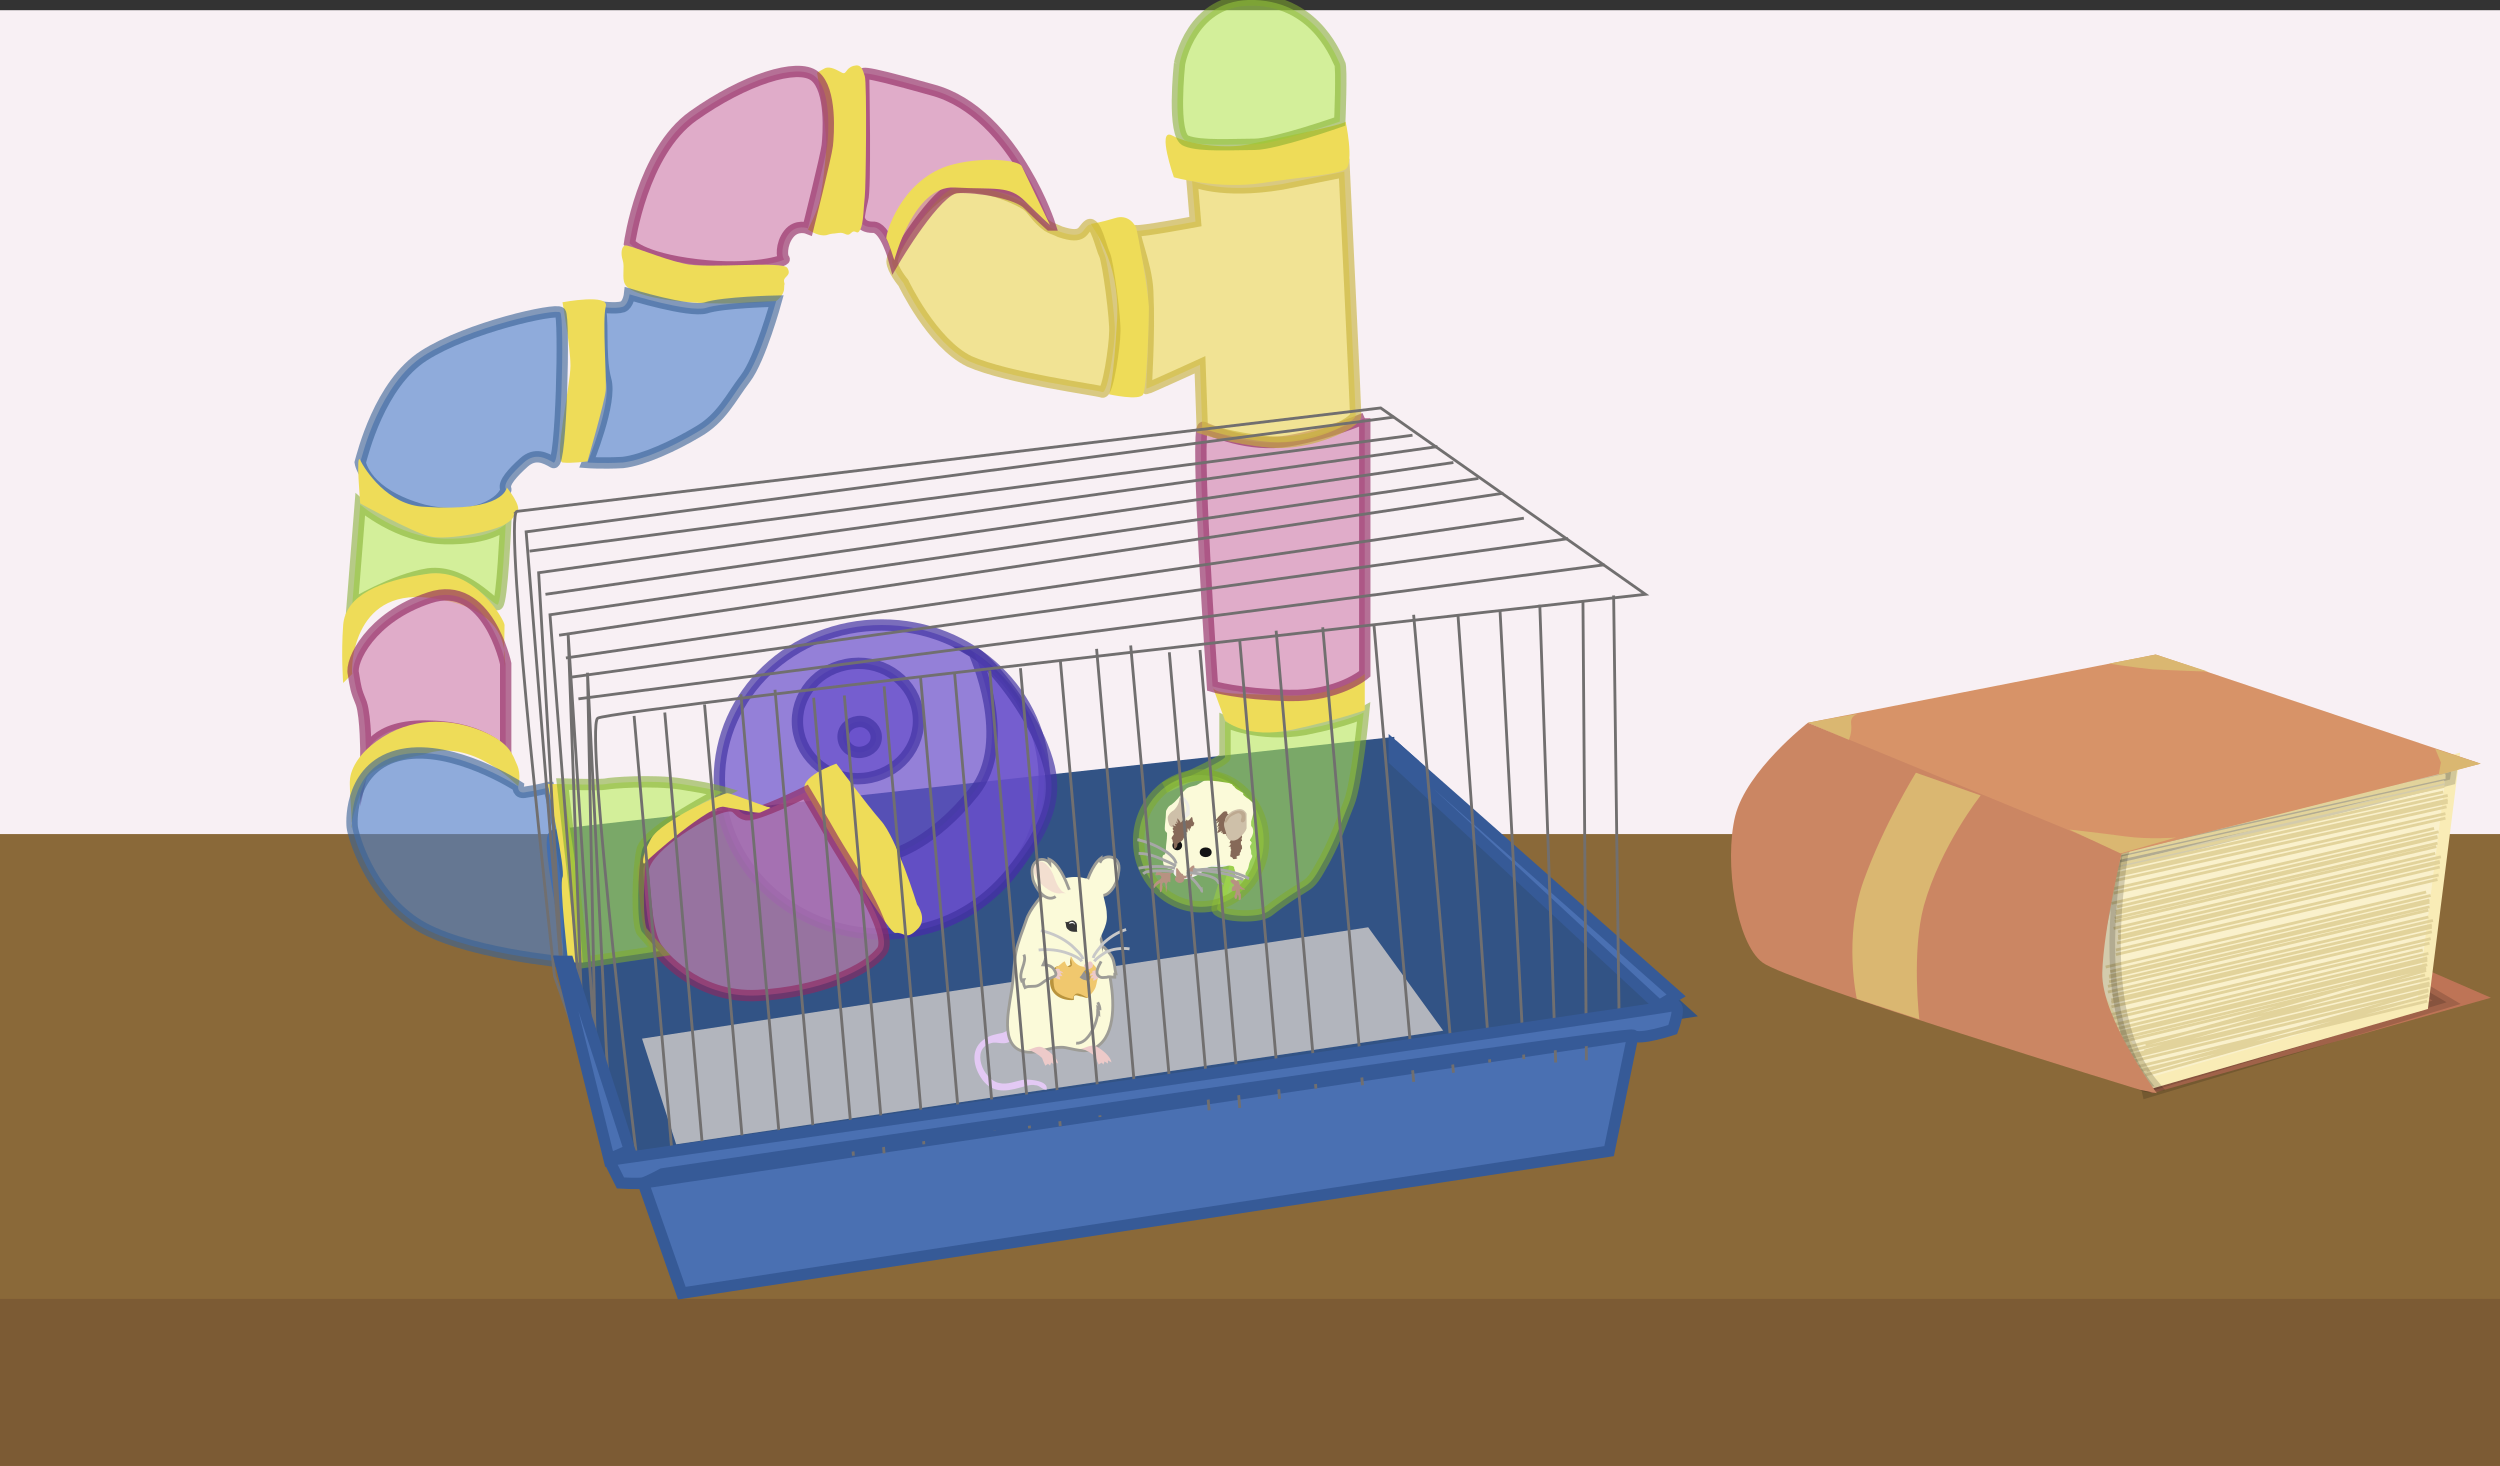 <svg xmlns="http://www.w3.org/2000/svg" id="Capa_1" x="0" y="0" version="1.0" xml:space="preserve" viewBox="0 0 220 129"><rect x="0" y="0" width="220" height="129" fill="#333333" stroke="none"/><style>.st3,.st5{fill:#4a70b2;stroke:#365a97;stroke-miterlimit:10}.st5{opacity:.69;fill:#674fcb;stroke:#4233a3}.st6{fill:#eedc58}.st10{stroke-miterlimit:10}.st7{opacity:.63;fill:#d386b0;stroke:#8f2760}.st7,.st8,.st9{stroke-miterlimit:10}.st8{opacity:.55;fill:#b4ef50;stroke:#7fac2d}.st10,.st9{opacity:.61}.st9{fill:#eedc58;stroke:#c7b138}.st10{fill:#4e80cc;stroke:#3a6295}.st14{fill:#fbfad9}.st15{fill:#b79282}.st16{fill:#131314;stroke:#131314;stroke-width:.25}.st17{fill:#866958}.st18{fill:#cec0a9}.st21,.st23{fill:none;stroke:#a7a7a7;stroke-width:.25}.st23{fill:#fbfad9;stroke:#9d9c96}.st25{fill:#b9943d}.st28{fill:#edcac9}.st33{fill:none;stroke-width:.25;stroke:#716f6f;stroke-miterlimit:10}.st35{opacity:.16;stroke:#000}</style><switch><g><path fill="#f8f0f4" d="M0 .9h220v129H0z"/><path fill="#8a6939" d="M0 73.4h220v56.5H0z"/><path fill="#7c5b34" d="M0 114.3h220v15.6H0z"/><path d="M122.7 65.7l-73.4 8 .2 1.8 74.2-8.9z" class="st3"/><path fill="#325385" stroke="#325385" stroke-miterlimit="10" d="M122.2 65.4l26.1 23.7-92.3 14-5.5-17.7s-2.6-11.9-1.7-11.9c.9-.2 73.4-8.1 73.4-8.1z"/><ellipse cx="77.6" cy="68.6" class="st5" rx="14.3" ry="13.6"/><path d="M80.8 62.9c.3 2.8-1.8 5.3-4.8 5.6-2.9.3-5.5-1.7-5.8-4.5-.3-2.8 1.8-5.3 4.8-5.6 2.9-.3 5.5 1.7 5.8 4.5zm4.9-5.5s3.6 7.8 0 12.3c-3.6 4.5-6.9 5.4-6.9 5.4l.8 6.9s5.4-.1 9.6-5.5c4.3-5.3 3.7-8.1 2.3-11.4-1.5-3.3-4.4-6.9-5.8-7.7z" class="st5"/><path d="M74.2 65c-.1-.8.5-1.4 1.3-1.5.8-.1 1.5.5 1.6 1.2.1.8-.5 1.4-1.3 1.5-.8.1-1.5-.4-1.6-1.2z" class="st5"/><path d="M70.9 69.7s7.2 12.6 7.9 12.4c.8-.1.9.7 1.9-.3 1-.9 0-2.2 0-2.2s-1.8-5.9-3.2-7.4c-1.3-1.5-3.9-5-3.9-5s-3.5 1.2-2.7 2.5z" class="st6"/><path d="M58 83.7s3.1 4.2 8.7 3.9 9.7-2.3 10.9-3.9-3.4-8.3-4.3-9.9c-.9-1.6-2.4-4.1-2.4-4.1s-4.2 2.1-5.2 2c-1-.2-.6-1.2-2.4-.6-1.8.6-6.9 3.7-6.7 5.7s.3 5.7 1.4 6.9z" class="st7"/><path d="M102.5 69.3s5.3-2.3 5.3-2.7v-3.1s3 1.4 7 .7c4-.8 5.2-1.5 5.2-1.5s-.6 6.3-1.3 8c-.7 1.7-1 2.8-2.1 4.9-1.7 3.1-1 1.5-5 4.6-1 .7-4.6.4-4.5-.3s3.3-9.3 1.2-10.7c-1.9-1.5-3.4-1.2-5.8.1z" class="st8"/><path d="M106.7 60.4l1.1 3s1.8 1.7 6 .8c4.1-.9 6.3-1.7 6.3-1.7v-3.2s-2.5 2-6.7 1.9c-4.2-.2-6.6 0-6.7-.8z" class="st6"/><path d="M120.1 36.8v22.5s-2.3 2-6.7 1.9c-4.4-.1-6.7-.8-6.7-.8s-1.6-23.1-.8-22.8c.7.3 4 1.8 7.5 1.2 3.5-.6 6.7-2 6.7-2z" class="st7"/><path d="M118.3 15.1s1 20.7 1 21.4c.1.7-4 2.7-7.5 2.4-3.4-.3-6-1.2-6-1.2l-.2-5.6s-4.6 2.1-4.7 2.1c-.1 0 .3-4.5.1-8.6-.1-2.4-1.5-5.4-1-5.3.4.1 5.2-.8 5.2-.8l-.3-3.6s2.5 1.2 7.9.3l5.5-1.1z" class="st9"/><path d="M96 19.7c0 .2 2.6 3.2 2.3 8.5s-.7 6.5-.7 6.5 2.7.6 3 0c.3-.6.5-5.8.5-7.7-.1-1.9-1-6.5-1.1-6.9-.1-.3-.7-1.3-1.9-.9-1.3.4-2.1.5-2.1.5z" class="st6"/><path d="M79.5 24.9s2.5 5.3 5.8 6.9c3.4 1.5 11.2 2.5 11.7 2.7.5.2 1.1-4.2 1.1-5.2.1-1-.6-6.3-.9-6.9-.3-.6-.8-3-1.4-2.6s-.4 1.3-2.5.6c-.4-.2-.8-.3-1.1-.5-1-.7-1.3-1.5-1.9-1.9-.8-.5-5.2-2.7-7.7-.8-2.5 1.9-4.1 5.1-4.1 5.8s1 1.9 1 1.9z" class="st9"/><path d="M92.4 19.8s-.7-2.2-2.2-4.7c-1.7-2.9-4.4-6.2-8.2-7.2-7.1-2-6-1.4-6-1.2s.2 10.1-.1 10.9c-.2.8-.3 1.5-.3 1.5s0 .9 1.2.9c1.1-.1 1.9 2.9 1.9 2.9s3.7-6.3 5.5-6.4 5.4.5 6.3 1.5c.9.9 1.9 1.8 1.9 1.8z" class="st7"/><path d="M83.4 14.6C79.2 16 77.9 20.7 78 21c.2.3.7 1.9.7 1.9s1.7-6.6 5.3-6.4 4.8-.2 6.2 1.2c1.4 1.4 2.2 2.1 2.2 2.1s-2.2-4.6-2.5-5.2c-.3-.5-3.5-.9-6.5 0zm-12.3 5.6c.3.2 1 .6 1.6.5.6-.2.5-.1 1.1-.2.6-.1.7.4 1.1 0 .4-.4.5.3.8-.3.3-.5.3-2.1.4-2.9s.2-10 0-10.6-.3-1.1-1-.9c-.7.2-.6.8-1 .6-.4-.2-1-.6-1.5-.4-.4.2-.7.4-.7.4s.8 4.9.8 5.9c.1.9-.4 5.1-.7 5.8-.2.7-.9 2.1-.9 2.1z" class="st6"/><path d="M55.4 21.4s1.1-8 5.6-11.2 9.2-4.7 10.7-3.5 1.2 5.2 1.1 6.1c-.1.9-1.7 7.3-1.7 7.3s-1-.4-1.7.5-.6 2.1-.4 2.2c.2.1-2.7 1.1-7.7.5s-5.9-1.9-5.9-1.9z" class="st7"/><path d="M68.3 26.5s.7-.5.7-1.1.1-.2 0-.6c-.1-.5.7-.5.3-1.2-.3-.7-7.2.1-9.1-.4-1.9-.4-4.9-1.7-5.2-1.6s-.4.7-.2 1.3c.2.6-.1 1.6.2 2.1.2.5 1.7 1.3 5.7 1.6s7.6-.1 7.6-.1z" class="st6"/><path d="M52.7 27s1.5.2 2.1 0c.5-.2.6-1.1.6-1.1s5.2 1.6 6.7 1.2c1.5-.5 6.2-.6 6.2-.6s-1.4 5.1-2.7 6.8c-1.3 1.7-2.1 3.5-4.2 4.7-2 1.2-4.8 2.5-6.6 2.7-1.8.1-3.1 0-3.1 0s2.2-5.3 1.6-7.3c-.6-2.2-.1-5.9-.6-6.4z" class="st10"/><path d="M49.5 26.6s4.2-.8 3.8.4c-.3 1.2.1 6.4 0 7.4s-1.6 6.2-1.6 6.2-1.4.2-2.2.1c-.8-.2.7-6.8.7-8.5s-.7-5.6-.7-5.6z" class="st6"/><path d="M31.7 40.7c.2-.7 1.7-6.9 5.6-9.4s11.6-4.2 12-3.8c.4.3.1 13.6-.6 13.2-.7-.4-1.6-.9-2.6 0s-1.8 1.8-1.6 2.3c.2.5-1.9 3.1-7.2 1.9-5.2-1.4-5.6-4.2-5.6-4.2z" class="st10"/><path d="M31 53.2l.7-8.8s3.3 2.9 7.4 3c4.2.1 5.4-1.3 5.4-1.3s-.3 6.8-.7 7.1c-.3.2-2.9-3.1-6.1-2.7-3.1.5-6.7 2.7-6.7 2.7z" class="st8"/><path d="M44.6 42.9s1.4 1.7.9 2.2c-.5.5-.2.5-1 1-.8.6-5.1 1.5-6.7 1.1-1.6-.4-6.1-2.9-6.1-2.9s-.4-4.6 0-3.8c.4.8 2.4 4 5.7 4.1 7 .5 7.2-1.7 7.2-1.7zM31 59.3c-.1-.3-.1-7.5 6.7-6.7s6.8 4.5 6.7 5.8 0-3 0-3.4-2.6-5.1-6.8-4.5-7.2 1.9-7.4 4.5c-.2 2.6 0 5.1 0 5.1l.8-.8z" class="st6"/><path d="M44.5 66.4v-8s-1.6-7.5-6.7-5.8c-5.2 1.7-7 5.6-6.7 6.7.2 1.2.2 1.4.7 2.6.4 1.2.4 4.5.4 4.5s.6-2.7 5.6-2.5c5 .1 6.7 2.5 6.7 2.5z" class="st7"/><path d="M30.8 68.6s0-2.2 3.5-4.1c3.1-1.6 6.3-1 8.5 0 2.1 1 2.3 1.9 2.7 2.8.4.9.1 1.9.1 1.9s-4.1-4.4-8.3-2.8c0 0-4.4.7-5.1 2.2-.7 1.5-1.3 3.8-1.3 4.2.2.5-.2-3.5-.1-4.2z" class="st6"/><path d="M48.3 69.3s1.6 6.4 1.7 9.9c.1 3.5 0 5.5 0 5.5s-9.5-.8-13.5-3.5-5.4-7.6-5.5-8.4-.1-5.5 4.4-6.4 10.2 2.8 10.2 2.8-.1.7.7.5c.8-.1 2-.4 2-.4z" class="st10"/><path d="M48.2 69h1.3s1.2 6.9 1.2 7.9c0 1.1.6 7.8.6 7.8H50s-.8-7-.5-7.5-1.3-8.2-1.3-8.2z" class="st6"/><path d="M53.3 69c.4-.1 4.1-.4 6.7 0 2.6.4 3.6.7 3.6.7s-6.7 3.4-7.1 5.1c-.4 1.7-.5 6.6 0 7.2.5.6 1.5 1.7 1.5 1.7l-6.7 1L49.5 69s3.4.1 3.8 0z" class="st8"/><path d="M67.8 71.1s-.1-.1-.3-.1c-.9-.3-3.2-1.2-3.5-1.2-.4 0-5.8 2.4-6.7 4-.9 1.6-.8 2.5-.5 2.1.3-.4 5.7-5.1 6.9-4.9 1.2.2 2.9.6 3.2.5" class="st6"/><path d="M147.5 87.6l-24.8-21.9v1.2L146 88.5z" class="st3"/><path fill="none" d="M115.2 108.5l-3.6-40.3m3.6 40.3l-3.6-40.3m3.6 40.3l-3.6-40.3m3.6 40.3l-3.6-40.3m3.6 40.3l-3.6-40.3m3.6 40.3l-3.6-40.3"/><path d="M56.6 104.1l3.4 9.7 81.6-12.5 2.1-10.2z" class="st3"/><path fill="#b2b5bd" d="M56.5 91.4l3 9.3 67.5-10-6.6-9.1z"/><ellipse cx="105.7" cy="74" class="st8" rx="5.5" ry="5.8"/><path fill="#f2f0ee" d="M103.3 76.9c-.1-.1-.3-.9-.2-1.2.1-.3.1-.6.1-.8s-.2-1.5-.1-1.8c.1-.3.1-.3.4-.6.3-.2.5-.3 1.1-.5.5-.2 1.8-.4 2.2-.4.4 0 .4-.2.7.1.3.3.3.9.4 1.1 0 .2.4 1.1.6 1.6.2.5.4 1.4 0 1.6-.4.2-.8.3-1.2.3s-.8-.1-1.1.1c-.3.2-.3.3-.8.6-.4.2-1.1.5-1.5.3-.5-.1-.6-.4-.6-.4z"/><path d="M102.3 75.6v-.2c0-.1.1-.2.2-.2.1-.2.1-.3.1-.5 0-.4.1-.8.1-1.2v-.2l-.1-.1c-.1-.1-.1-.2-.1-.3 0-.4.1-.9.1-1.3 0-.1 0-.3.1-.4.1-.2.2-.3.4-.4.4-.3.7-.7 1-1.1l.3-.3c.3-.2.6-.2.9-.3.2-.1.3-.2.5-.3.1-.1.3-.1.5-.1.6 0 1.2.1 1.8.2.1 0 .2.1.3.1.1.1.1.2.2.2.1.2.3.3.5.4.1.1.2.1.3.2v.1c0 .1.2.2.3.3.2.1.4.3.6.5.1.1.1.1.1.2v.4c-.1.3-.2.6-.3 1v.3c0 .1 0 .1.1.2.2.4 0 .8-.2 1.1v.1s.1 0 .1.1c.1 0 0 .2 0 .2s-.1.1-.1.2.1.3.1.4v.2c0 .1.1.2.1.2 0 .2-.2.4-.2.5-.1.2-.1.5-.2.7-.1.2-.2.3-.2.4v.3c0 .1-.1.2-.3.2h-.1c-.1 0-.3 0-.4.1-.1 0-.2-.1-.2-.2s.1-.2.1-.3c0-.2 0-.4-.1-.6v-.1s-.1-.1-.2-.1c-.5-.1-.9-.1-1.4-.1-.6.1-1.1.3-1.6.6-.3.2-.6.4-1 .5-.4.1-.9-.2-.9-.5v-.2c-.1-.1-.2 0-.2 0-.3 0-.6 0-.7-.3-.3 0-.2-.3-.3-.6z" class="st14"/><path d="M103 76.9v.5c0 .2 0 .3-.1.2-.1-.1-.3.2-.2.4 0 .2-.1.7-.1.5s0-.7-.1-.8-.3 0-.2.3c0 .2-.1.6-.2.5-.1-.2 0-.8 0-.8s-.2.1-.4.3c-.1.2-.4.3-.3.1.1-.2.3-.5.5-.6s.3-.2.3-.3c0-.1-.1-.2-.2-.2s-.4.1-.3-.1 0-.3.3-.2c.3.1.3.1.5.1h.3c.2 0 .3-.1.4 0l-.2.1z" class="st15"/><ellipse cx="106.1" cy="75" class="st16" rx=".4" ry=".3"/><circle cx="103.6" cy="74.4" r=".3" class="st16"/><path d="M108.3 75.4c.1 0 .2.1.2.2.2 0 .3 0 .4-.1-.1 0-.1-.1-.1-.1s.1-.1.2-.1.1-.1.1-.1v-.1c0-.1.1-.1.1-.2v-.1l.1-.1v-.1c0-.1 0-.2-.1-.3v-.2s0-.1.1-.1c0-.1-.1-.2 0-.3v-.1c0-.1-.1-.1-.1-.2s.1-.1.1-.2-.1-.1-.2-.1c-.1-.1 0-.2 0-.3 0-.1-.2-.2-.2-.3v-.2c-.1-.1-.3-.1-.4-.2-.1-.1 0-.2 0-.3-.1-.2-.4-.1-.5-.2v-.1c0-.1-.1-.1-.2-.1s-.2.1-.2.1l-.4.4c-.1.1-.1.2-.2.2-.1.1-.1.2-.2.3.1-.1.2-.1.4-.2-.1.1-.2.2-.2.3.1-.1.2-.1.3-.2-.1.2-.1.3-.2.5.1 0 .1-.1.2-.1-.1.1-.1.2-.2.3.1 0 .1-.1.2-.1-.1.1-.1.2-.2.4.1 0 .3-.1.4-.2 0 .1 0 .2-.1.2.1 0 .2 0 .2-.1v.2h.3c0 .1 0 .1.1.2h.1c.1 0 .1.1.1.2s0 .1.1.1c0 .1-.1.2-.1.3h.1c0 .1 0 .2-.2.3h.1c.1 0 .1 0 .1.1v.1s0 .1.1.1c-.1 0-.1.1-.1.1v.1c0 .3-.1.3 0 .4 0 0 .1.1.2.1v.1h.1" class="st17"/><path d="M104.4 76.6c.2-.1.4-.3.5-.4.1 0 .1-.1.2 0v.1c0 .1.1.1.1.2 0 .2-.3.3-.3.5v.1s-.1.1-.2.1-.3 0-.4.1h-.1v.1c0 .2-.2.3-.4.3s-.4-.2-.4-.3v-.1c0-.1.1-.1.1-.1v-.7c0-.1 0-.1.1-.1.1.1.2.3.3.4l.1.1h.1v.1c.1.1.3.1.4 0h.3" class="st15"/><path d="M108.4 71.4c.2-.1.5-.2.7-.2.3 0 .5.2.6.4v1.3c-.1.3-.3.5-.5.7-.1.1-.3.3-.4.3-.2.1-.4.1-.6 0-.2-.1-.3-.4-.3-.6-.1-.4-.3-.7-.1-1.1 0-.3.3-.6.6-.8z" class="st18"/><path fill="#bda990" d="M108.1 72.1c.1-.2.3-.3.5-.4.2-.1.4-.2.5-.1.2.1.2.3.1.5v.2c.1.1.2.1.3 0 .1-.1.1-.2.1-.3 0-.2 0-.4-.1-.5-.2-.2-.5-.2-.8-.1s-.5.3-.7.5c-.1.1-.2.3-.2.4 0 0 0 .1.1.1"/><path fill="#edece6" d="M104.4 71.1c0-.2-.1-.4-.2-.6-.1-.2-.2-.3-.3-.5.2.1.4.2.5.4.2.2.3.5.3.8v.5c-.1.1-.5.5-.5.2 0-.1.1-.3.1-.4.1-.1.1-.3.1-.4z"/><path d="M102.8 71.8c.1-.2.3-.4.5-.5.3-.3.5-.7.5-1.1.1 0 .2.2.2.3.1.2.1.3.1.5.1.4 0 .9-.1 1.3 0 .1 0 .1-.1.2s-.2.2-.3.2c-.3.1-.5.2-.7-.1-.1-.3-.2-.6-.1-.8z" class="st18"/><path d="M104.9 71.9c-.1 0-.1.1-.2.2s-.1.1-.2.1-.1-.1-.1-.1c0 .1-.1.2-.2.2 0-.1-.1-.1-.1-.2 0 .1-.1.2-.2.3-.1-.2-.2-.3-.3-.4 0 .1 0 .3.1.4-.1 0-.2-.1-.2-.2 0 .1 0 .2.1.3h-.2c0 .1 0 .1.1.2-.1 0-.2 0-.3-.1 0 .1 0 .1.1.2-.1 0-.1.1-.1.1 0 .1 0 .1.1.2-.1 0-.1.1-.1.1s.1.1.1.2-.2.2-.2.4c.1.1.1.2.1.3.1.1.1.3.1.5 0 .1.2.1.2 0 .1-.1.1-.2.1-.2s0-.2.1-.2c.1-.1.2-.1.3-.2.1-.1.2-.2.1-.3l.1.1v-.4c0 .1.1.1.2.1v-.3s.1 0 .1.1v-.4c.1 0 .1.1.1.1 0 .1.1.1.1.1v-.2h.1v-.1c0-.1.1-.1.2-.1 0 0 .1-.2.1-.3-.2-.1-.1-.3-.2-.5z" class="st17"/><path d="M109.2 78c.1.1.2.2.3.2 0 0 .1.1 0 .1s-.3 0-.4-.1c0 .2 0 .4.1.5v.4c0 .1-.1.1-.2.1v-.1c0-.2 0-.3-.1-.4 0 .1 0 .3-.1.4h-.1c-.1-.1-.1-.3 0-.4 0-.1.1-.3 0-.4 0 .1 0 .1-.1.1h-.2v-.1c0-.1 0-.2.1-.3 0 0 .1 0 .1-.1 0 0 0-.1-.1-.1l-.1-.1-.1-.1v-.1c0-.1.1-.1.1-.1h.2c.1 0 .1.1.2.1h.1c.2 0 .1.4.3.5z" class="st15"/><path d="M105 76.5c.5.1 1.1.1 1.6.2.9.1 1.9.3 2.8.7" class="st21"/><path d="M105 76.7c.3-.1.6-.2 1-.2 1.3-.1 2.7.2 3.9.8-.1 0-.2-.1-.3-.1m-5.2-.2c.5.2.8.6 1.1 1 .1.1.1.2.2.2 0 .1.1.2 0 .3m-2.2-2.5c-.1-.4-.4-.7-.8-1-.8-.5-1.6-.9-2.6-1.1h.2m3.2 2.3l-.6-.3c-.9-.4-1.7-.8-2.7-.8h.1m3.1 1.3c-1-.2-2.2-.2-3.2 0m3.1.3c-.8-.1-1.5-.1-2.3 0-.1 0-.3.1-.4.2m3.8-.1c.7 0 1.3.1 2 .3.3.1.6.2.8.5 0 0 0 .1.1.1h.1s-.1-.1-.1 0" class="st21"/><path fill="#e3c9f4" d="M89.2 89.9c-.3.5-.4.8-1 1-.5.1-1.1.2-1.5.5-1.3.8-1.1 2.3-.4 3.4.9 1.4 2.1 1.3 3.5.9.4-.1.9-.3 1.3-.2.4 0 .6.4 1 .4.2-.8-1.4-.9-1.9-.9-.8.1-1.5.5-2.3.3-1.4-.3-2.5-3-.7-3.5.6-.2 1.2.3 1.9-.3"/><path d="M92.4 78c-.7.8-1.8 2-2.1 3-.3.9-.7 1.8-.9 2.8-.2 1.2-.2 2.3-.4 3.5-.3 1.9-1.1 5.3 1.7 5.3 1 0 2.1-.6 3.1-.4 1.1.2 2 .6 3-.3 1.5-1.3 1.2-4.5.8-6.3-.2-1-.5-2-.7-2.9-.3-1-.4-2.2-.9-3.2m-.6-1.1c.2-.8.7-2.3 1.5-2.9 0 .1 0 .3-.1.4.2-.5.8-.6 1.2-.4.6.3.5 1 .4 1.5-.1.8-.9 2.2-1.8 1.7" class="st23"/><path d="M94.6 84.2c-.4-.2-.5.4-.4.7-.2.1-.4.3-.6.3-.3 0-.4-.3-.7-.1-.4.2-.5 1-.5 1.3 0 1.1 1 1.7 2.1 1.6-.1-.7.4-.3.7-.3.4.1.6.3.7-.3.2-.6-.2-2.2-.6-2.7" class="st25"/><path fill="#f0c86e" d="M96.6 86.1c.2-.7-.2-1.1-.7-1.5-.7-.6-.9-.6-1.7-.4 0 .2.2.6.1.8-.3.3-.5-.1-.6-.4-.3.1-.4.4-.8.5.2.5-.2.5-.2.8 0 .2 0 .8.1 1.1.2.5 1 .8 1.6.9.2-.8.7-.4 1.3-.1.2-.2.5-.5.6-.7.2-.3.2-.7.3-1"/><path fill="#939393" d="M95.1 85.9c.2-.2.5-1.1.8-.2.3.7-.5.7-.9.3"/><path d="M95.4 85.5c.2.2.3.5.2.8l.3-.1c.1-.4 0-1-.5-.7" class="st25"/><path d="M96.8 85.5c-.2-.1-.7-.2-.7.1h.2c-.2 0-.4.1-.4.3.1-.1.2-.1.3-.1-.1.1-.2.2-.2.3.1 0 .2 0 .3-.1-.1.1-.1.2-.1.3.2 0 .4-.3.7-.3" class="st28"/><path d="M92.3 79.4c-.5 1-.1 2.2.6 3 .3.4.7.7 1 1.1.3.4.4.9.7 1.2.4.4.9.5 1.5.2.6-.4.3-.9.4-1.4.2-1.1 1-1.9.9-3 0-.8-.4-1.8-.3-1.8-.1-.3-1.3-1.5-1.6-1.4 0 0-1.9-.7-3.9 1.2" class="st14"/><path d="M92.6 85.4c.2-.1.6-.3.7 0h-.2c.2 0 .4.1.5.3-.1-.1-.2-.1-.3-.1.1.1.1.2.2.3h-.3c.1.1.1.2.1.3-.2 0-.5-.2-.7-.3" class="st28"/><path d="M94.1 78.3c-.3-.8-.9-2.3-1.8-2.7 0 .1.1.3.1.4-.3-.4-.8-.5-1.2-.2-.5.4-.4 1-.3 1.6.2.7 1.1 2.1 2 1.5M90.1 84c.3.7-.5 1.5-.2 2.3 0 0 .1-.1.2-.1-.1.2 0 .5.1.7.4-.2.8 0 1.2-.2.4-.2.6-.5 1-.6.4-.2.7-.2.4-.7-.2-.4-.6-.5-1-.5.1-.2.2-.4.2-.6" class="st23"/><path fill="#edcac9" d="M94 78.6c-.7.1-1.1-1-1.3-1.6-.2-.5-.9-1.6-1.5-1-1 .9 1.3 2.9 2.2 2.6" opacity=".56"/><path d="M97.1 83.3c.3.3.6.6.8 1 .2.5.2 1 .3 1.4 0 0-.1 0-.1-.1v.4c-.3 0-.5-.1-.7 0-.2 0-.5.1-.7-.1-.4-.3 0-.9.2-1.3" class="st23"/><path d="M95.9 84.6c.3 0 .4.5.1.6-.2.2-.7 0-.6-.3" class="st28"/><path fill="#363636" d="M94.8 82c-.1-.3.1-.7-.2-.9-.3-.3-.6.2-.9 0 .2.2 0 .5.3.7.2.2.4.2.7.2"/><path fill="#fff" d="M94.6 81.4c0-.4-.6-.3-.5-.1.2-.1.4-.1.5.1"/><path fill="none" stroke="#c8c8c8" stroke-width=".25" d="M95.2 84.6c-.2-.3-.9-.6-1.2-.7-.8-.3-1.8-.4-2.6-.3m3.9.8c-.1-.4-.7-.9-1-1.2-.7-.6-1.7-1.1-2.7-1.3m4.7 2.7c.2-.3.7-.6 1-.8.6-.3 1.4-.4 2.1-.3m-3.2.8c.1-.4.6-.9.8-1.2.6-.6 1.4-1.1 2.1-1.3"/><path d="M90.1 92.4c.6.1 1.1-.5 1.7-.2.4.2 1.3.9 1.3 1.4-.1-.1-.2-.1-.3-.2v.3c-.1-.1-.2-.1-.3-.2 0 .1-.1.2-.1.3 0-.1-.1-.1-.2-.2 0 .1-.2.1-.2.2-.1-.2-.2-.4-.3-.7-.3-.3-.8-.6-1.2-.7m4.3-.1c.6.1 1.1-.5 1.7-.2.4.2 1.3.9 1.3 1.4-.1-.1-.2-.1-.3-.2v.3c-.1-.1-.2-.1-.3-.2 0 .1-.1.2-.1.3 0-.1-.1-.1-.2-.2 0 .1-.2.1-.2.2-.1-.2-.2-.4-.3-.7-.3-.3-.8-.6-1.2-.7" class="st28"/><path d="M96.6 88.2c.1.2.2.4.2.7 0-.1-.1-.1-.2-.2 0 .2.1.3.1.5l-.1-.1c0 .8-.8 2.8-1.9 2.7" class="st23"/><path d="M45.5 45l76-9.1 23.3 16.4s-91 10.1-92.2 10.9c-1.2.8 3.6 40.1 3.6 40.1l-1 .6-6.4-18c0-.1-4.6-40.8-3.3-40.9zm13.8 58.3L55.8 63m6.2 40l-3.5-40.3m7 39.6L62 62m6.7 39.4l-3.5-40.3m6.5 39.9l-3.5-40.3m6.9 41l-3.5-40.3m6.2 40.1l-3.5-40.3m7 39.5l-3.5-40.3m6.7 39.4L81 59.5m6.5 40L84 59.2m6.6 40.1L87.1 59m6.2 40.1l-3.5-40.3m7 39.5L93.3 58m6.7 39.5l-3.5-40.4m6.6 40l-3.6-40.3m6.9 40.9l-3.5-40.3m6.2 40.1l-3.5-40.3m7 39.5l-3.5-40.3m6.7 39.4l-3.5-40.3m7.6 40l-3.5-40.3m8 40l-3.5-40.3m7 39.5l-3.5-40.3m6.7 39.4l-2.8-39.4m5.8 39.1L132 53.7m4.9 39.8l-1.4-40.3m4.1 40.1l-.3-40.4m3.2 38.2l-.5-38.7" class="st33"/><path d="M122.7 36.7L46.3 46.8 49.6 88l-2.2-37.6 79.1-11.1m-79.9 9.2l77.7-10.2M48 52.3l79.9-11.6" class="st33"/><path d="M130.1 42.1l-81.7 12 2.9 37.6L50 55.9l2.4 37-.7-33.7 1.9 37.9m-4.4-41.2l83.1-12.5M49.8 57.9l84.3-12.3m-83.9 14L138 47.4M50.9 61.5l90.3-11.8" class="st33"/><path d="M53.6 102.1s92.7-13.3 93.6-13.6 0 2.1 0 2.1-3 1-3.5.5c-.4-.4-85.4 12.2-85.4 12.2s-1.3.7-1.7.8-2 0-2 0l-1-2zm-4.3-17.5l4.3 17.4 1.8-.8L50 84.6z" class="st3"/><path fill="#be7456" d="M191.6 75.8l27.6 12-29.8 8.4-26.9-11.6z"/><path d="M215.3 88.2L189 96.1l-.2-.9 23.1-9z" class="st35"/><path fill="#faf1cc" stroke="#f9ecb6" d="M213.2 88.4l2.7-21.5-28.9 7.3s-4 10.2-2.2 13.6c1.7 3.4 4.5 7.5 4.5 7.5l23.9-6.9z"/><path d="M186.6 76l29-7.4.1-.7-29.2 7.2z" class="st35"/><path fill="none" stroke="#e2d39b" stroke-width=".25" d="M188.8 94.6l24.9-7m-24.8 6.6l24.8-7m-25 5.3l24.8-7.1m-24.7 6.5l24.8-7m-27.7 9.9l27.7-6.7m-27.7 6.3l27.7-6.7M186 93.8l27.7-6.7m-27.6 6.3l27.7-6.7m-27.7 6.5l27.7-6.7m-27.7 6.3l27.7-6.7m-28.1 6.4l27.7-6.7m-27.6 6.1l27.7-6.7m-27.7 6.4l27.7-6.7m-27.6 6.3l27.7-6.7M185.9 91l27.7-6.7M186 90.6l27.7-6.7m-28.2 6.4l27.7-6.7m-27.6 6.1l28.2-6.7m-28.1 6.3l28.2-6.7m-28.1 6L214 82m-28.2 6.2l28.2-6.6M185.8 88l28.2-6.6m-28.1 6.2l28.2-6.6m-28.6 6.3l28.2-6.6m-28.2 6.1l28.2-6.7m-28.1 6.3l28.2-6.6M185.6 86l28.2-6.6m-28.2 6.5l28.2-6.7m-28.1 6.3l28.2-6.7m-28.6 6.3l28.2-6.6M186.2 84l28.3-6.6m-28.3 6.2l28.4-6.6m-28.3 6l28.4-6.7m-28.3 6.3l28.3-6.7m-28.3 6.5l28.3-6.6M186.4 82l28.4-6.6M186 81.7l28.3-6.6m-28.2 6l28.3-6.6m-28.3 6.3l28.4-6.6m-28.3 6.2l28.3-6.7m-28.3 6.5l28.3-6.6m-28.2 6.2l28.3-6.6m-28.8 6.3l28.4-6.6M186 78.6l29.2-6.6M186 78.2l29.2-6.6m-29.1 5.9l29.2-6.5m-29.2 6.1l29.3-6.5m-29.2 6.3l29.2-6.5m-29.2 6.1l29.2-6.5m-29.6 6.2l29.2-6.5m-29.2 6l29.3-6.5m-29.2 6.1l29.2-6.5m-29.2 6.1l29.3-6.5m-29.3 6.4l29.3-6.6M186 74.4l29.2-6.6M185.6 74l29.2-6.5"/><path d="M187.1 74.3c-1.6 4.2-2.7 7.9-2.8 12.6-.1 3.7 2.6 9.2 5.3 8.7-4.4-5.2-3.7-14.5-2.8-20.6" class="st35"/><path fill="#d79368" d="M189.7 57.6l28.6 9.6-32.3 8.1-26.9-11.7z"/><path fill="#cb8663" d="M159.1 63.6s-5.4 4.2-6.4 8.2c-1 4.1.1 11.2 2.4 12.9 2.2 1.7 33.2 11.2 33.2 11.2l1.5.3s-4.9-6.7-4.8-10.6c.1-3.9 1.8-10.9 1.8-10.9l-1-.1-26.7-11z"/><path fill="#dab771" d="M189.7 57.6l-4.1.8s1.9.3 3.8.5c1.8.1 4.9.2 4.9.2l-4.6-1.5zm-27.9 5.5l-2.7.5 3.6 1.5s.3-.6.2-1.4c-.1-.8.7-.9.7-.9l-1.8.3zm52.5 2.8l4 1.3-3.7 1 .2-1.1zm-27.7 9.2l4.9-1.4s-2.3.2-4.5-.1c-2.2-.3-4.9-.6-4.9-.6l4.5 2.1zM174.3 70s-3.5 4.4-5 9.7c-1.1 4.1-.4 10-.4 10l-5.5-1.8s-1.2-5.4.6-10.4c1.8-5 4.6-9.5 4.6-9.5l5.7 2z"/><path d="M103.3 15.6s3.9 1.1 7.8.5c3.9-.6 6.4-.7 7.3-1.2.8-.5 0-4.4 0-4.2s-3.3.9-8.5 2c-1.9.4-5.1.1-6.8-.8-1.3-.6.2 3.7.2 3.7z" class="st6"/><path d="M103.8 5.6s1-5.8 6.6-5.6 7.3 5.3 7.5 5.6c.2.3 0 5.1 0 5.1s-5.7 2-7.5 2-4.8.2-6-.3c-1.3-.4-.6-6.8-.6-6.8z" class="st8"/></g></switch></svg>
